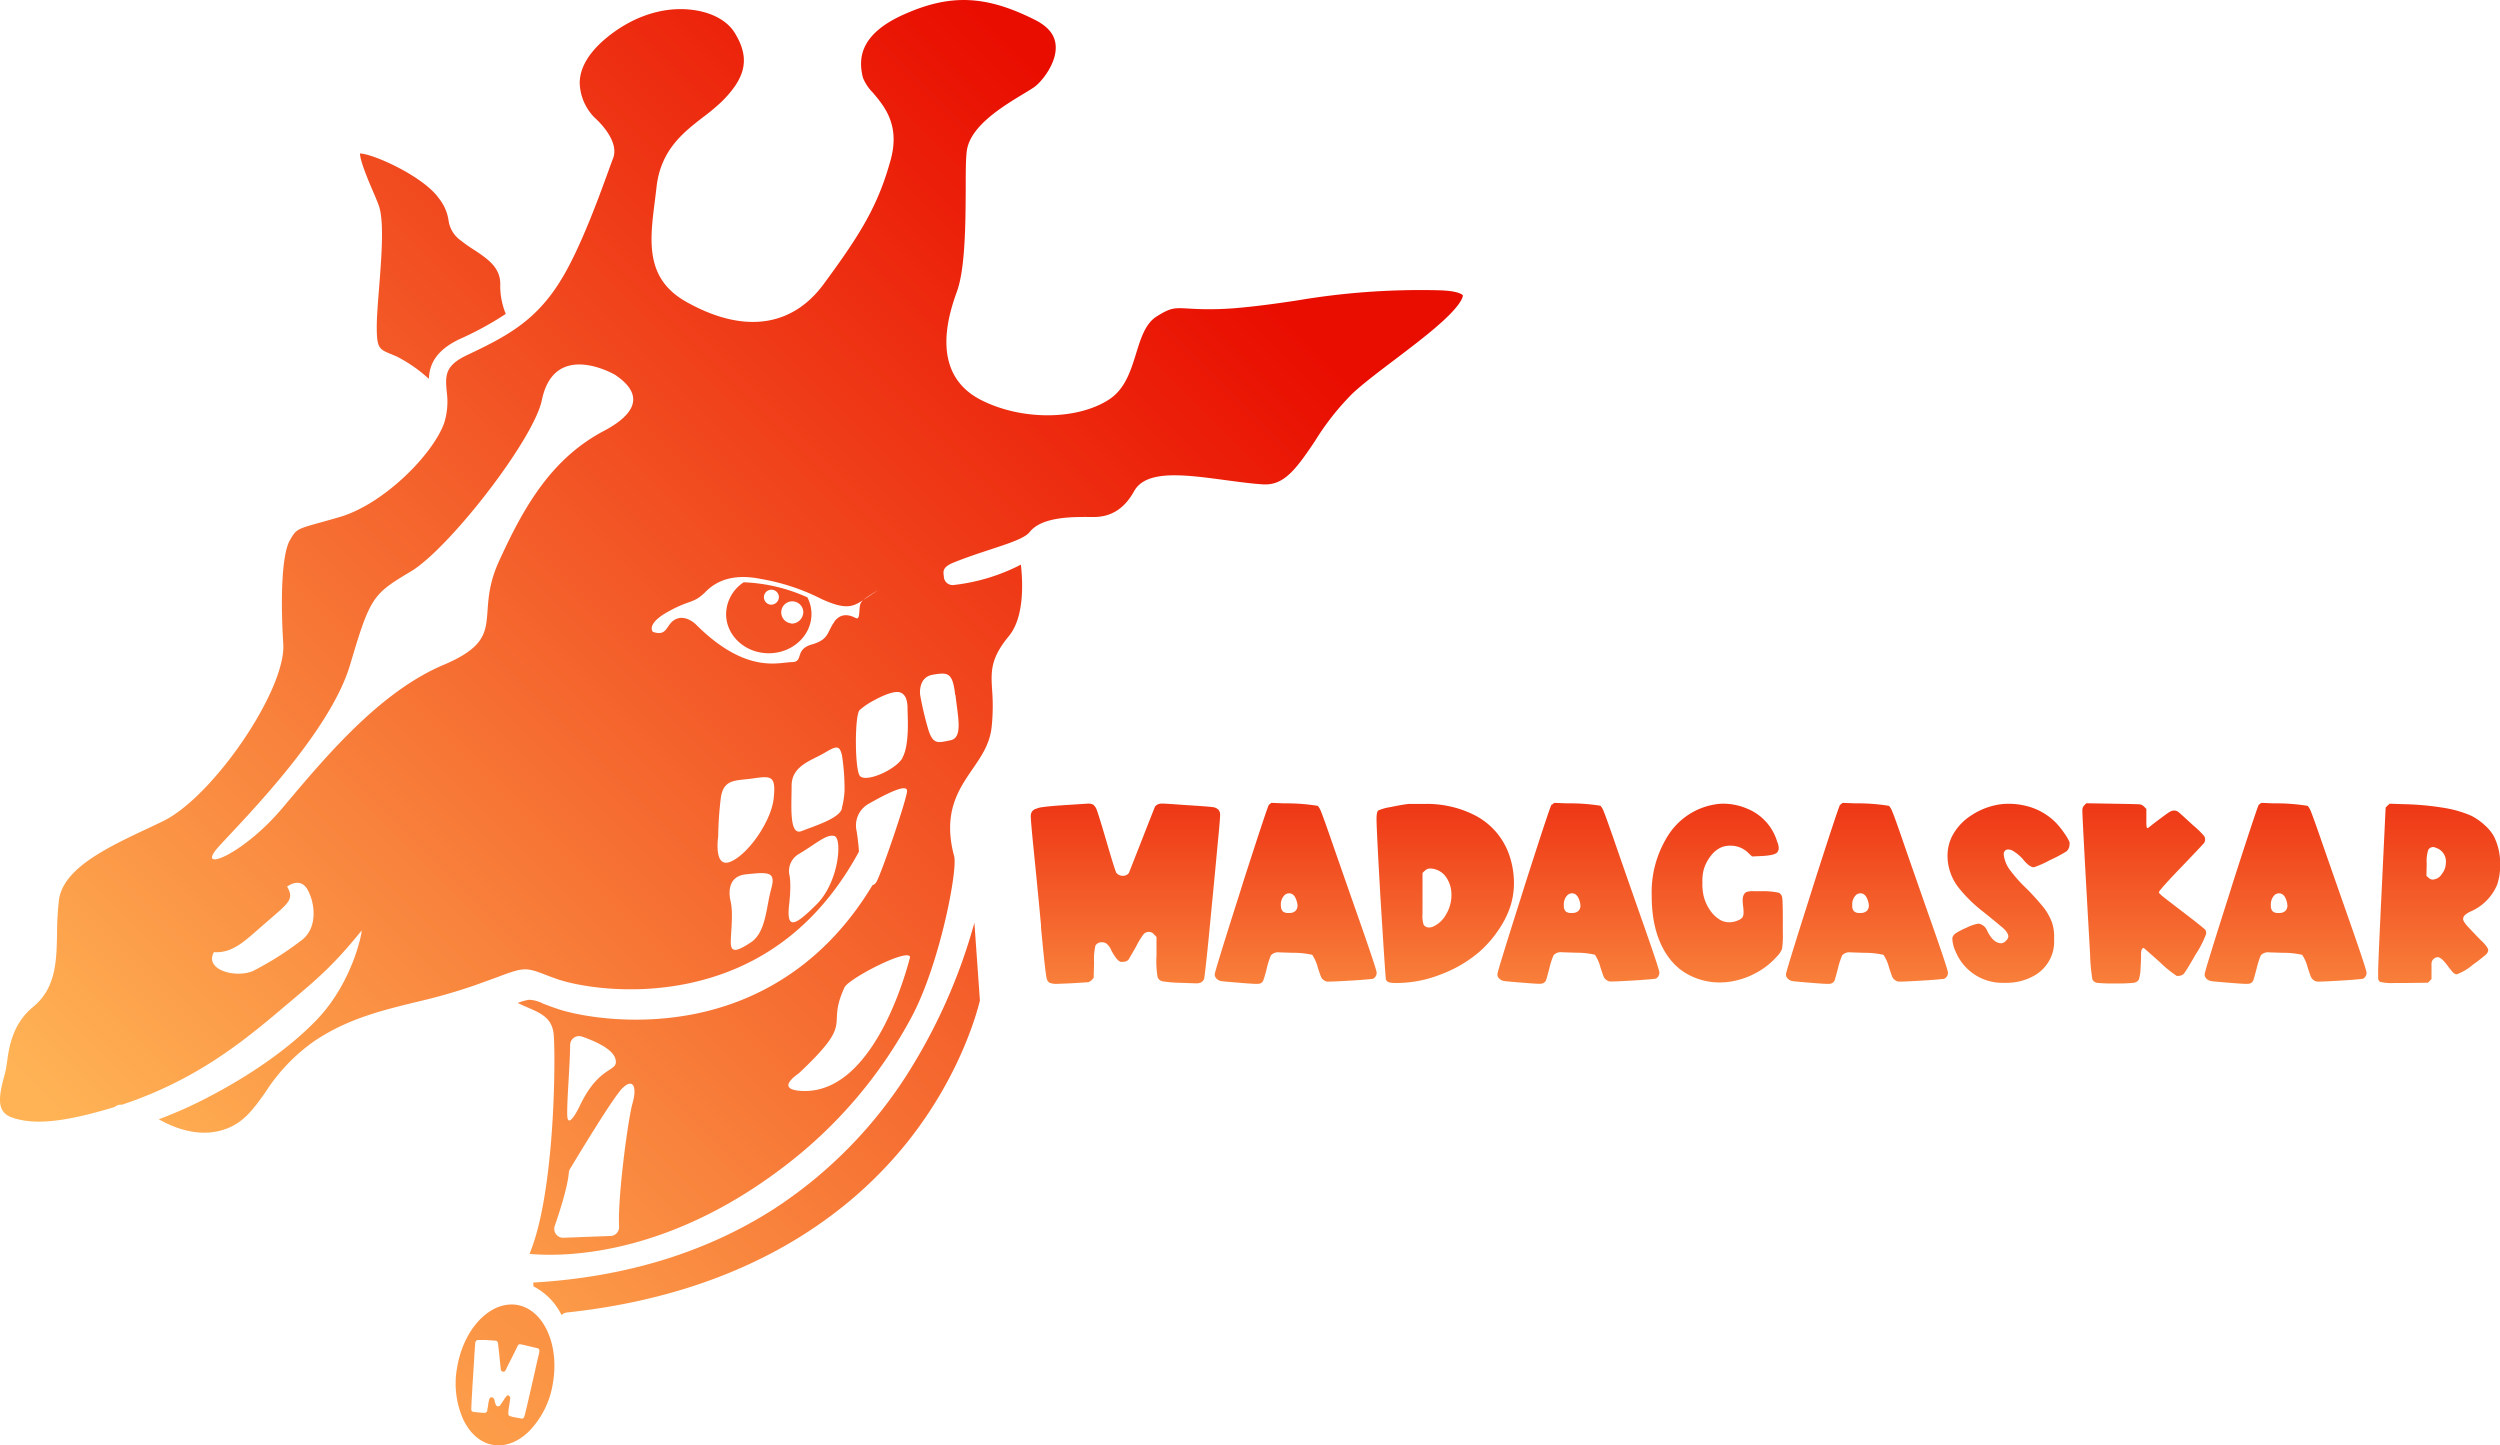 <svg id="Layer_1" data-name="Layer 1" xmlns="http://www.w3.org/2000/svg" xmlns:xlink="http://www.w3.org/1999/xlink" viewBox="0 0 453 261.9"><defs><style>.cls-1{fill:url(#linear-gradient);}.cls-2{fill:url(#linear-gradient-2);}.cls-3{fill:url(#linear-gradient-3);}.cls-4{fill:url(#linear-gradient-4);}.cls-5{fill:url(#linear-gradient-5);}.cls-6{fill:url(#linear-gradient-6);}.cls-7{fill:url(#linear-gradient-7);}.cls-8{fill:url(#linear-gradient-8);}.cls-9{fill:url(#linear-gradient-9);}.cls-10{fill:url(#linear-gradient-10);}.cls-11{fill:url(#linear-gradient-11);}.cls-12{fill:url(#linear-gradient-12);}.cls-13{fill:url(#linear-gradient-13);}.cls-14{fill:url(#linear-gradient-14);}.cls-15{fill:url(#linear-gradient-15);}</style><linearGradient id="linear-gradient" x1="578.91" y1="339.52" x2="578.91" y2="264.79" gradientUnits="userSpaceOnUse"><stop offset="0" stop-color="#ffb355"/><stop offset="1" stop-color="#e90d00"/></linearGradient><linearGradient id="linear-gradient-2" x1="609.76" y1="339.52" x2="609.76" y2="264.79" xlink:href="#linear-gradient"/><linearGradient id="linear-gradient-3" x1="636.86" y1="339.52" x2="636.86" y2="264.79" xlink:href="#linear-gradient"/><linearGradient id="linear-gradient-4" x1="661.04" y1="339.52" x2="661.04" y2="264.79" xlink:href="#linear-gradient"/><linearGradient id="linear-gradient-5" x1="686.22" y1="339.52" x2="686.22" y2="264.79" xlink:href="#linear-gradient"/><linearGradient id="linear-gradient-6" x1="713.3" y1="339.52" x2="713.3" y2="264.79" xlink:href="#linear-gradient"/><linearGradient id="linear-gradient-7" x1="739.03" y1="339.52" x2="739.03" y2="264.79" xlink:href="#linear-gradient"/><linearGradient id="linear-gradient-8" x1="763.41" y1="339.52" x2="763.41" y2="264.79" xlink:href="#linear-gradient"/><linearGradient id="linear-gradient-9" x1="789.15" y1="339.52" x2="789.15" y2="264.79" xlink:href="#linear-gradient"/><linearGradient id="linear-gradient-10" x1="816.91" y1="339.52" x2="816.91" y2="264.79" xlink:href="#linear-gradient"/><linearGradient id="linear-gradient-11" x1="337.36" y1="426.21" x2="635.97" y2="127.6" xlink:href="#linear-gradient"/><linearGradient id="linear-gradient-12" x1="339.87" y1="293.9" x2="523.18" y2="110.6" xlink:href="#linear-gradient"/><linearGradient id="linear-gradient-13" x1="454.73" y1="408.76" x2="638.04" y2="225.46" xlink:href="#linear-gradient"/><linearGradient id="linear-gradient-14" x1="397.27" y1="351.3" x2="580.58" y2="168" xlink:href="#linear-gradient"/><linearGradient id="linear-gradient-15" x1="429.83" y1="431.03" x2="648.82" y2="168.98" xlink:href="#linear-gradient"/></defs><title>madagaskar logo a color</title><path class="cls-1" d="M567.1,283.94l5.09-.33a1.81,1.81,0,0,1,.91.2,2.27,2.27,0,0,1,.68,1.08q.32.83,1.72,5.59,1.57,5.37,1.78,5.67a1.41,1.41,0,0,0,1.2.54,1.26,1.26,0,0,0,1.07-.5s.79-2,2.36-6,2.36-6,2.36-6a1.34,1.34,0,0,1,.58-.46,1.94,1.94,0,0,1,.79-.12c.35,0,1.67.08,3.93.25,3,.19,4.73.32,5.17.39a1.75,1.75,0,0,1,1,.43,1.3,1.3,0,0,1,.34,1c0,.63-.16,2.45-.46,5.46q-.17,2-1.37,14.4c-.6,6.32-1,9.61-1.07,9.89a1.61,1.61,0,0,1-.54.58,2.11,2.11,0,0,1-1,.17l-2.65-.09a25,25,0,0,1-3.31-.27,1.26,1.26,0,0,1-.91-.72,16.89,16.89,0,0,1-.21-3.89v-3.44l-.41-.41a1.26,1.26,0,0,0-.83-.5.37.37,0,0,1-.13,0l-.12,0a1.25,1.25,0,0,0-.93.52,14.77,14.77,0,0,0-1.3,2.17c-.89,1.55-1.34,2.33-1.37,2.36a1.31,1.31,0,0,1-1,.37,1.39,1.39,0,0,1-.42,0c-.49-.16-1-.84-1.65-2a3,3,0,0,0-1-1.37,1.61,1.61,0,0,0-.74-.17,1.3,1.3,0,0,0-1.16.58,10.85,10.85,0,0,0-.25,3.11l-.08,2.77-.33.37a1.49,1.49,0,0,1-.75.42c-.16,0-1.29.09-3.39.2l-2.28.09a3,3,0,0,1-1.11-.17l-.09,0a1.28,1.28,0,0,1-.58-.91q-.24-1-1-9.06a3.06,3.06,0,0,1,0-.42q-.71-7.6-1.45-14.86c-.27-2.78-.41-4.42-.41-4.92a1.63,1.63,0,0,1,.12-.7,1.25,1.25,0,0,1,.93-.71C563.24,284.27,564.67,284.13,567.1,283.94Z" transform="translate(-375 -138)"/><path class="cls-2" d="M605,283.77l.37-.29,2.32.09a35.34,35.34,0,0,1,6.09.45,3.51,3.51,0,0,1,.62,1.1c.24.59.81,2.16,1.69,4.7q1.5,4.33,4.89,14,3.46,9.85,3.47,10.43a1.19,1.19,0,0,1-.7,1.12c-.08,0-1.28.15-3.58.29s-3.83.21-4.57.21a1.24,1.24,0,0,1-.75-.29,1.16,1.16,0,0,1-.45-.52c-.11-.24-.32-.82-.62-1.76a7.4,7.4,0,0,0-1-2.28,14.81,14.81,0,0,0-3.43-.37l-2.53-.08a1.76,1.76,0,0,0-1.53.54,14.25,14.25,0,0,0-.74,2.31,20.91,20.91,0,0,1-.67,2.32,1,1,0,0,1-.53.46,1.87,1.87,0,0,1-.67.08c-.47,0-1.36-.06-2.69-.17-2.06-.16-3.28-.27-3.64-.33a1.48,1.48,0,0,1-.87-.41,1.09,1.09,0,0,1-.37-.83q0-.45,3.93-12.83c.31-.94.72-2.25,1.24-3.93q4.4-13.65,4.64-13.95Zm2.11,18.3a1.5,1.5,0,0,0,.31,1.05,1.4,1.4,0,0,0,1,.31h.24a1.55,1.55,0,0,0,1.12-.41,1.44,1.44,0,0,0,.33-.91,3.47,3.47,0,0,0-.25-1.12c-.27-.75-.7-1.12-1.28-1.12a1.29,1.29,0,0,0-.74.25A2.44,2.44,0,0,0,607.09,302.07Z" transform="translate(-375 -138)"/><path class="cls-3" d="M630.28,283.67l.33,0h.71l.91,0,1,0a19.14,19.14,0,0,1,8.61,1.86,12.76,12.76,0,0,1,6.79,7.87,15.54,15.54,0,0,1,.7,4.55,13.93,13.93,0,0,1-.7,4.43,17.31,17.31,0,0,1-2.22,4.3,20.41,20.41,0,0,1-3.37,3.81,23.36,23.36,0,0,1-7,4.09,22.05,22.05,0,0,1-7.84,1.54,6.64,6.64,0,0,1-1.49-.11.92.92,0,0,1-.58-.52q-.08-.17-1-15-.71-12.37-.7-14.11c0-.85.11-1.37.33-1.53a8.78,8.78,0,0,1,2.15-.6C628.13,284,629.26,283.78,630.28,283.67ZM638,300.18a5.47,5.47,0,0,0-1-3.29,3.62,3.62,0,0,0-2.71-1.51,1.36,1.36,0,0,0-1.08.37l-.45.42,0,4.55v2.9a5.08,5.08,0,0,0,.2,1.94,1.16,1.16,0,0,0,1,.5,1.78,1.78,0,0,0,.82-.21,5.1,5.1,0,0,0,2.3-2.25A6.73,6.73,0,0,0,638,300.18Z" transform="translate(-375 -138)"/><path class="cls-4" d="M656.26,283.77l.37-.29,2.32.09A35.14,35.14,0,0,1,665,284a3.32,3.32,0,0,1,.62,1.1c.25.59.81,2.16,1.7,4.7q1.49,4.33,4.88,14,3.48,9.85,3.48,10.43a1.2,1.2,0,0,1-.71,1.12c-.08,0-1.27.15-3.58.29s-3.82.21-4.57.21a1.2,1.2,0,0,1-.74-.29,1.12,1.12,0,0,1-.46-.52c-.11-.24-.32-.82-.62-1.76a7.51,7.51,0,0,0-1-2.28,15,15,0,0,0-3.44-.37l-2.52-.08a1.74,1.74,0,0,0-1.53.54,13,13,0,0,0-.75,2.31c-.36,1.38-.58,2.16-.66,2.32a1.08,1.08,0,0,1-.54.46,1.84,1.84,0,0,1-.66.08c-.47,0-1.37-.06-2.69-.17-2.07-.16-3.28-.27-3.64-.33a1.48,1.48,0,0,1-.87-.41,1.06,1.06,0,0,1-.37-.83q0-.45,3.93-12.83c.3-.94.71-2.25,1.24-3.93q4.38-13.65,4.63-13.95Zm2.11,18.3a1.45,1.45,0,0,0,.31,1.05,1.36,1.36,0,0,0,1,.31h.25a1.57,1.57,0,0,0,1.12-.41,1.44,1.44,0,0,0,.33-.91,3.47,3.47,0,0,0-.25-1.12c-.28-.75-.7-1.12-1.28-1.12a1.32,1.32,0,0,0-.75.25A2.41,2.41,0,0,0,658.37,302.07Z" transform="translate(-375 -138)"/><path class="cls-5" d="M685.81,283.75a8.39,8.39,0,0,1,1.41-.12,11,11,0,0,1,4.3.87,9.31,9.31,0,0,1,5.5,6,3.32,3.32,0,0,1,.29,1.16,1.33,1.33,0,0,1-.24.74c-.25.39-1.18.62-2.78.71l-1.82.08-.74-.7a4.5,4.5,0,0,0-3.11-1.25,4.31,4.31,0,0,0-1.61.25,4.81,4.81,0,0,0-2,1.58,7.2,7.2,0,0,0-1.32,2.6,8.29,8.29,0,0,0-.21,2.28,9.26,9.26,0,0,0,.21,2.36,7.59,7.59,0,0,0,1.18,2.63,5.71,5.71,0,0,0,1.92,1.8,3.33,3.33,0,0,0,1.54.37,3.68,3.68,0,0,0,1.57-.33,2,2,0,0,0,.83-.54,1.74,1.74,0,0,0,.2-.95c0-.14,0-.51-.08-1.12s-.08-1.1-.08-1.16a2.05,2.05,0,0,1,.16-.78,1.13,1.13,0,0,1,.56-.61,4,4,0,0,1,1.26-.14c.67,0,1.24,0,1.74,0a13.37,13.37,0,0,1,2.86.29,1.25,1.25,0,0,1,.6,1c.07.52.1,2,.1,4.51v1.65a17.87,17.87,0,0,1-.14,3,4.26,4.26,0,0,1-1,1.45,13.35,13.35,0,0,1-3.7,2.9,14.3,14.3,0,0,1-4.53,1.57,12.21,12.21,0,0,1-2.07.17,11.88,11.88,0,0,1-5-1.08,10.41,10.41,0,0,1-3.89-3q-3.43-4.26-3.43-11.63a19.16,19.16,0,0,1,2.89-10.8A12.44,12.44,0,0,1,685.81,283.75Z" transform="translate(-375 -138)"/><path class="cls-6" d="M708.52,283.77l.37-.29,2.32.09a35.14,35.14,0,0,1,6.08.45,3.32,3.32,0,0,1,.62,1.1q.38.88,1.7,4.7,1.49,4.33,4.88,14,3.48,9.85,3.48,10.43a1.2,1.2,0,0,1-.71,1.12c-.08,0-1.27.15-3.58.29s-3.82.21-4.57.21a1.2,1.2,0,0,1-.74-.29,1.12,1.12,0,0,1-.46-.52c-.11-.24-.32-.82-.62-1.76a7.51,7.51,0,0,0-1-2.28,15,15,0,0,0-3.44-.37l-2.52-.08a1.76,1.76,0,0,0-1.53.54,14,14,0,0,0-.75,2.31c-.36,1.38-.58,2.16-.66,2.32a1.08,1.08,0,0,1-.54.46,1.84,1.84,0,0,1-.66.08c-.47,0-1.37-.06-2.69-.17-2.07-.16-3.28-.27-3.64-.33a1.48,1.48,0,0,1-.87-.41,1.06,1.06,0,0,1-.37-.83q0-.45,3.93-12.83c.3-.94.71-2.25,1.24-3.93q4.38-13.65,4.63-13.95Zm2.11,18.3a1.45,1.45,0,0,0,.31,1.05,1.37,1.37,0,0,0,1,.31h.25a1.57,1.57,0,0,0,1.12-.41,1.44,1.44,0,0,0,.33-.91,3.47,3.47,0,0,0-.25-1.12c-.28-.75-.7-1.12-1.28-1.12a1.32,1.32,0,0,0-.75.25A2.41,2.41,0,0,0,710.63,302.07Z" transform="translate(-375 -138)"/><path class="cls-7" d="M737.54,283.73a11.17,11.17,0,0,1,1.24-.08A12.74,12.74,0,0,1,742,284a11.32,11.32,0,0,1,5.55,3.1A14.73,14.73,0,0,1,749,288.9a8.76,8.76,0,0,1,1,1.7,1.39,1.39,0,0,1,0,.42,1.72,1.72,0,0,1-.54,1.24,25,25,0,0,1-3,1.59,17.71,17.71,0,0,1-2.91,1.3c-.5,0-1.09-.4-1.78-1.2a7.52,7.52,0,0,0-2.11-1.82,1.74,1.74,0,0,0-.79-.2.72.72,0,0,0-.54.2.91.91,0,0,0-.25.71,5.64,5.64,0,0,0,1.16,2.85,25.54,25.54,0,0,0,3,3.35,43.45,43.45,0,0,1,3.19,3.56,10.56,10.56,0,0,1,1.41,2.61,8,8,0,0,1,.37,2.48v.79a7,7,0,0,1-.66,3.14,7.15,7.15,0,0,1-3.17,3.29,10.25,10.25,0,0,1-5,1.18h-.54a9.14,9.14,0,0,1-8.48-5.67,5.85,5.85,0,0,1-.58-2.11,1.78,1.78,0,0,1,0-.41,1.39,1.39,0,0,1,.6-.79,12.74,12.74,0,0,1,1.93-1,7.87,7.87,0,0,1,2.11-.74h.12a2,2,0,0,1,1.53,1.28c.75,1.52,1.6,2.27,2.57,2.27a1.28,1.28,0,0,0,.83-.45,1.25,1.25,0,0,0,.45-.79,1.76,1.76,0,0,0-.33-.82,5,5,0,0,0-1-1c-.44-.38-1.52-1.27-3.23-2.65a25.85,25.85,0,0,1-4.47-4.38,9.41,9.41,0,0,1-2-5.76,8,8,0,0,1,.75-3.39,9.92,9.92,0,0,1,3.43-3.85A12.84,12.84,0,0,1,737.54,283.73Z" transform="translate(-375 -138)"/><path class="cls-8" d="M752.67,283.92l.37-.37,4.64.08c3.2.05,4.89.09,5.09.12a1.38,1.38,0,0,1,.78.46l.37.37v2.48c0,.69.07,1,.21,1a1.33,1.33,0,0,0,.33-.21c.55-.44,1.27-1,2.15-1.65s1.36-1,1.6-1.12a1.37,1.37,0,0,1,.72-.21,1.3,1.3,0,0,1,.81.27c.23.18,1.12,1,2.67,2.42a16.59,16.59,0,0,1,2,1.95,1.22,1.22,0,0,1,0,1.2q-.2.28-4.22,4.47t-4,4.51c0,.11.23.36.7.74s1.63,1.28,3.48,2.69c2.81,2.15,4.23,3.29,4.26,3.4a1.33,1.33,0,0,1,.12.7,17.71,17.71,0,0,1-1.9,3.72c-1.13,2-1.84,3.12-2.11,3.48a1.39,1.39,0,0,1-1,.41.85.85,0,0,1-.33,0,21.94,21.94,0,0,1-3.1-2.54c-1.88-1.67-2.83-2.51-2.86-2.51-.33,0-.49.38-.49,1.12,0,.41,0,1.26-.09,2.52a7.36,7.36,0,0,1-.33,2.12,1.36,1.36,0,0,1-.95.55,29.05,29.05,0,0,1-3.35.11,26.71,26.71,0,0,1-3.25-.11,1.15,1.15,0,0,1-.85-.64,31.56,31.56,0,0,1-.41-4.47q-1.41-24.62-1.41-26.19A1.37,1.37,0,0,1,752.67,283.92Z" transform="translate(-375 -138)"/><path class="cls-9" d="M784.37,283.77l.37-.29,2.32.09a35.34,35.34,0,0,1,6.09.45,3.51,3.51,0,0,1,.62,1.1c.24.59.81,2.16,1.69,4.7q1.5,4.33,4.89,14,3.46,9.85,3.47,10.43a1.19,1.19,0,0,1-.7,1.12c-.08,0-1.28.15-3.58.29s-3.83.21-4.57.21a1.24,1.24,0,0,1-.75-.29,1.16,1.16,0,0,1-.45-.52c-.11-.24-.32-.82-.62-1.76a7.14,7.14,0,0,0-1-2.28,14.81,14.81,0,0,0-3.43-.37l-2.53-.08a1.76,1.76,0,0,0-1.53.54,14.25,14.25,0,0,0-.74,2.31c-.36,1.38-.58,2.16-.66,2.32a1.08,1.08,0,0,1-.54.46,1.84,1.84,0,0,1-.66.08c-.47,0-1.37-.06-2.7-.17-2.06-.16-3.28-.27-3.64-.33a1.48,1.48,0,0,1-.87-.41,1.09,1.09,0,0,1-.37-.83q0-.45,3.93-12.83c.31-.94.72-2.25,1.24-3.93q4.4-13.65,4.64-13.95Zm2.11,18.3a1.5,1.5,0,0,0,.31,1.05,1.4,1.4,0,0,0,1,.31h.25a1.54,1.54,0,0,0,1.11-.41,1.44,1.44,0,0,0,.33-.91,3.69,3.69,0,0,0-.24-1.12c-.28-.75-.71-1.12-1.29-1.12a1.29,1.29,0,0,0-.74.25A2.44,2.44,0,0,0,786.48,302.07Z" transform="translate(-375 -138)"/><path class="cls-10" d="M807.6,284l.41-.37,2.28.08a51.56,51.56,0,0,1,8,.75,20.42,20.42,0,0,1,4.52,1.36,11,11,0,0,1,2.4,1.68,7.92,7.92,0,0,1,1.69,2.05,10.94,10.94,0,0,1,1.12,5.21,10.46,10.46,0,0,1-.54,3.56,9.14,9.14,0,0,1-4.8,4.84,4.13,4.13,0,0,0-1.1.71,1,1,0,0,0-.26.7c0,.27.35.8,1.07,1.57s1.49,1.57,2.15,2.24a6,6,0,0,1,1.25,1.49,1.45,1.45,0,0,1,.08.33,1.35,1.35,0,0,1-.54.87,28.26,28.26,0,0,1-2.24,1.73,9.71,9.71,0,0,1-2.89,1.74,1,1,0,0,1-.71-.33,14.54,14.54,0,0,1-1-1.24c-.74-1-1.34-1.53-1.78-1.53a1.27,1.27,0,0,0-.87.45,1.32,1.32,0,0,0-.25.91v1l0,1.61-.66.66-4.09.05h-2a8.82,8.82,0,0,1-2.4-.17.49.49,0,0,1-.17-.06c-.08,0-.13-.08-.14-.11l-.11-.16a.67.67,0,0,1-.1-.29c0-.11,0-.27,0-.48s0-.46,0-.76q0-1.5.62-14.36l.74-15.4Zm8.77,7.62A1,1,0,0,0,815,292a6.41,6.41,0,0,0-.28,2.48l-.05,2.23.38.34a1.11,1.11,0,0,0,.82.33,2.06,2.06,0,0,0,1.58-1,3.25,3.25,0,0,0,.74-2A2.59,2.59,0,0,0,816.37,291.62Z" transform="translate(-375 -138)"/><path class="cls-11" d="M521.3,246.24a30.76,30.76,0,0,0-11.54-2.73,7,7,0,0,0-3.19,5.75c0,3.93,3.46,7.11,7.73,7.11s7.74-3.18,7.74-7.11A6.61,6.61,0,0,0,521.3,246.24Zm-6.63,1.33a1.36,1.36,0,1,1,1.47-1.36A1.42,1.42,0,0,1,514.67,247.57Zm3.68,3.38a2,2,0,1,1,2.21-2A2.13,2.13,0,0,1,518.35,251Z" transform="translate(-375 -138)"/><path class="cls-12" d="M458.32,199.43a58.78,58.78,0,0,0,8.33-4.55,13.22,13.22,0,0,1-1-5.42c0-3.05-2.35-4.6-4.83-6.24a24.55,24.55,0,0,1-2.36-1.67,5.34,5.34,0,0,1-2.2-3.73,8.32,8.32,0,0,0-1.74-3.89c-2.82-4-11.92-8.07-14.29-8.12,0,1.31,1.5,4.86,2.26,6.64.43,1,.83,1.93,1.13,2.74,1,2.75.55,8.9.08,14.84-.22,2.78-.43,5.4-.43,7.19,0,3.9.42,4.07,2.73,5l.87.37a26.14,26.14,0,0,1,5.84,4.06C452.81,204.19,453.83,201.54,458.32,199.43Z" transform="translate(-375 -138)"/><path class="cls-13" d="M515.24,357.06c-12.27,7.88-26.93,12.37-43.62,13.34l.06.7a11.49,11.49,0,0,1,5.07,5.19,1.6,1.6,0,0,1,1-.47c33.59-3.6,52.15-18.87,61.81-31.06s12.6-23.84,13-25.47l-1-14.09a101.12,101.12,0,0,1-11,25.56A81,81,0,0,1,515.24,357.06Z" transform="translate(-375 -138)"/><path class="cls-14" d="M635.75,190.6a133.6,133.6,0,0,0-25.82,1.86c-3.54.53-6.89,1-10.55,1.33a57.49,57.49,0,0,1-9,.12c-2.63-.15-3.25-.18-5.84,1.46-2,1.29-2.82,3.9-3.67,6.66-1,3.2-2,6.5-5,8.42-5.82,3.7-15.73,3.74-23,.08-9.77-4.88-5.76-16.1-4.45-19.78,1.5-4.19,1.54-12.51,1.57-18.59,0-2.76,0-5.15.17-6.62.46-4.6,6.46-8.22,10.43-10.62.68-.41,1.27-.77,1.7-1.06,1.5-1,4.21-4.48,4-7.56-.12-2-1.38-3.52-3.85-4.75-8.88-4.44-15.32-4.68-23.75-.89-8.2,3.69-8.11,8.28-7.33,11.41a8.26,8.26,0,0,0,1.83,2.75c2.09,2.48,4.95,5.87,3.18,12.22-2.29,8.27-5.46,13.4-12.13,22.45-5.78,7.84-14.62,9-24.91,3.19-7.44-4.19-6.59-11-5.69-18.12.11-.86.22-1.74.32-2.64.75-6.75,4.86-9.92,8.48-12.72a36.54,36.54,0,0,0,3.4-2.85c4.42-4.42,5.06-7.91,2.28-12.42-1.29-2.09-3.91-3.58-7.21-4.08-5.5-.86-11.49,1.1-16.43,5.36-2.88,2.5-4.38,5.1-4.44,7.74a9.3,9.3,0,0,0,2.66,6.32c.84.76,4.62,4.35,3.37,7.48-.16.4-.45,1.18-.8,2.16-1.63,4.49-5,13.83-8.45,19.54-4.52,7.53-9.72,10.38-17.14,13.87-4.1,1.93-4,3.72-3.73,6.68a13,13,0,0,1-.47,5.67c-2.11,5.8-11,14.66-18.87,17-1.4.41-2.56.73-3.53,1-4.37,1.21-4.42,1.25-5.58,3.28-1.3,2.27-1.75,9.46-1.17,18.75.52,8.3-12.8,27.83-21.92,32.16l-2.09,1c-7.83,3.66-15.92,7.45-16.65,13.3a56.41,56.41,0,0,0-.33,5.89c-.09,5.15-.19,10-4.36,13.42-3.77,3.09-4.36,7.43-4.71,10-.07.53-.14,1-.22,1.38s-.19.82-.33,1.32c-1.11,4.07-1.19,6.45,1.56,7.36,3.31,1.1,8,1.26,18.52-1.95a1.61,1.61,0,0,1,1.28-.4,72,72,0,0,0,10.48-4.41c8.09-4.16,14.18-9.31,19.55-13.86,5.11-4.33,8.11-6.72,13.39-13.27.25-.31-1.37,9.14-8.13,16.17-4.75,4.94-11.74,9.94-20.15,14.26a76.24,76.24,0,0,1-8.45,3.74c2.66,1.52,7,3.26,11.39,2,3.8-1.09,5.63-3.66,7.94-6.91a33.26,33.26,0,0,1,8.92-9.3c6-4,12-5.46,18.25-7a102.72,102.72,0,0,0,10.58-3L465,315.1c4.73-1.78,5.18-1.88,8.61-.56.61.24,1.38.53,2.33.86,3.61,1.27,13.28,3.05,24,.75,13.35-2.86,23.67-10.87,30.7-23.83-.11-1.91-.42-3.73-.42-3.73a4.49,4.49,0,0,1,2.29-5c3.2-1.82,6.85-3.65,6.85-2.28s-4.72,15.19-5.56,16.5a1.21,1.21,0,0,1-.71.59c-7.41,12.36-18.25,20.34-31.57,23.19-11.42,2.45-21.83.51-25.73-.86-1-.34-1.79-.65-2.42-.89a6,6,0,0,0-2.46-.68,8.84,8.84,0,0,0-2.1.58c3.15,1.56,6.17,2,6.52,5.71s.3,28.62-4.39,39.76c6.07.55,24.64.54,46-15.73a83.18,83.18,0,0,0,23.32-27.35c5-9.43,8.31-26.46,7.63-29-2.11-7.84.79-12.07,3.35-15.8,1.61-2.34,3.13-4.56,3.45-7.63a37,37,0,0,0,.08-6.68c-.2-3.29-.34-5.67,3-9.71,2.81-3.37,2.6-9.52,2.22-13A35.06,35.06,0,0,1,547.83,244a1.59,1.59,0,0,1-1.8-1.46c-.07-.87-.46-1.72,1.82-2.63,6.29-2.52,12.31-3.74,13.71-5.49,2.37-3,8.52-2.74,11.65-2.74s5.54-1.52,7.28-4.66c2.2-4,9.25-3,16.71-2,2.41.32,4.7.63,6.71.75,3.79.22,6-2.84,9.37-7.86a47.47,47.47,0,0,1,6.8-8.62c1.81-1.69,4.57-3.79,7.49-6,3.3-2.5,6.71-5.08,9.21-7.42,3.5-3.28,3.28-4.35,3.28-4.36S639.56,190.7,635.75,190.6ZM478.31,327.35a1.62,1.62,0,0,1,2.15-1.52c2.23.77,5.37,2.14,6,3.87.91,2.74-2.74.92-6.4,8.68,0,0-2.28,4.8-2.28,1.49C477.73,337.29,478.28,330.91,478.31,327.35Zm11.3,10.58c-.8,2.77-2.73,17.2-2.43,22.34a1.6,1.6,0,0,1-1.56,1.69l-8.52.32a1.61,1.61,0,0,1-1.58-2.14c.93-2.69,2.36-7.16,2.55-9.65a1.57,1.57,0,0,1,.23-.7c1.26-2.1,7.83-13,9.48-14.61C489.61,333.36,490.52,334.73,489.61,337.93Zm-60.08-29.47a56.9,56.9,0,0,1-8.68,5.48c-3.19,1.37-8.9-.23-7.08-3.42a6.45,6.45,0,0,0,3.43-.69c1.83-.91,2.74-1.83,6.39-5s4.8-3.89,3.43-6.17c0,0,2.29-1.83,3.66.46S432.73,306.18,429.53,308.46ZM484.58,216c-9.59,5-14.62,13.71-19.19,23.76s1.83,13.7-10.05,18.73-21.92,17.36-29.23,26-16,11.87-11.42,6.85,20.1-20.56,23.75-32.89,4.11-12.79,11-16.9,22.25-23.84,23.75-31.07c2.28-11,13.25-4.57,13.25-4.57C493.26,210.47,487.92,214.2,484.58,216Zm30.15,83.15c-.91,3.19-.91,7.76-3.65,9.59s-3.66,1.83-3.66,0,.46-5,0-7.31c0,0-1.37-4.57,2.74-5S515.65,295.9,514.73,299.1Zm.46-16.45c-.46,4.11-4.57,10.05-7.77,11.42s-2.28-4.57-2.28-4.57a61.54,61.54,0,0,1,.46-6.85c.45-3.66,2.74-3.2,5.93-3.66S515.65,278.54,515.19,282.65ZM523,301.84c-4.11,4.11-5.53,4.63-5,0,.46-4.12,0-5.49,0-5.49a3.58,3.58,0,0,1,1.83-3.65c3.16-1.9,5-3.65,6.39-3.2S527.07,297.72,523,301.84Zm4.57-17.36c-.45,1.82-5,3.19-7.31,4.11s-1.82-4.57-1.82-8.22,3.65-4.57,5.94-5.94,2.74-1.37,3.19.45a40,40,0,0,1,.46,6.4A14.54,14.54,0,0,1,527.52,284.48Zm-1.37-33.81c-1.37,1.83-.91,3.2-4.11,4.11s-1.37,3.2-3.65,3.2-8.23,2.28-17.36-6.85c0,0-1.83-1.83-3.66-.92s-1.37,3.2-4.11,2.29c0,0-1.37-1.37,2.74-3.66s4.57-1.37,6.85-3.65,5.49-3.2,10-2.28a38.68,38.68,0,0,1,11,3.65c4.26,1.94,5.58,1.45,7.5.18a15.16,15.16,0,0,1,2.78-1.78c-1.17.65-2,1.28-2.78,1.78a2,2,0,0,0-.42.51c-.46.91,0,3.19-.91,2.74S527.52,248.84,526.15,250.67Zm12.34,24.67c-1.37,2.28-6.86,4.57-7.77,3.2s-.91-11,0-11.88a13.27,13.27,0,0,1,2.74-1.83s3.2-1.82,4.57-1.37,1.37,2.29,1.37,3.2S539.86,273.06,538.49,275.34Zm-18.75,60.3c-4-.39-.65-2.71-.08-3.14l.16-.13c10.32-9.74,4.66-7.92,8.16-15.46.74-1.59,11.6-7.22,11.88-5.48C539.86,311.43,533.92,337,519.74,335.64Zm28.34-71.72c.46,4.11,1.37,7.77-.91,8.22s-3.2.92-4.11-2.28a60.07,60.07,0,0,1-1.38-5.94s-.45-3.2,2.29-3.66S547.62,259.81,548.08,263.92Z" transform="translate(-375 -138)"/><path class="cls-15" d="M468.73,374.46a6,6,0,0,0-1.58-.06c-4.23.36-8.21,5-9.29,11.23a16,16,0,0,0,1.1,9.62c1.24,2.56,3.14,4.18,5.35,4.56s4.55-.49,6.57-2.48a16,16,0,0,0,4.3-8.68C476.4,381.66,473.51,375.3,468.73,374.46Zm4,8.38c0,.26-.2,1-.48,2.2q-.17.81-1.31,5.78c-.58,2.54-.89,3.86-1,4a.55.55,0,0,1-.21.2.54.54,0,0,1-.35,0l-.89-.16a7.12,7.12,0,0,1-1.11-.27.47.47,0,0,1-.27-.34,8.43,8.43,0,0,1,.16-1.59l.2-1.4-.11-.19a.43.43,0,0,0-.26-.24h0l0,0a.4.4,0,0,0-.34.17,5.56,5.56,0,0,0-.57.82c-.39.58-.6.88-.61.89a.41.41,0,0,1-.37.1.34.34,0,0,1-.14,0c-.16-.09-.3-.39-.44-.91a1.35,1.35,0,0,0-.24-.6.51.51,0,0,0-.25-.1.4.4,0,0,0-.42.18,4.83,4.83,0,0,0-.27,1.25l-.19,1.12-.14.13a.4.4,0,0,1-.27.13c-.06,0-.45,0-1.17-.08l-.78-.08a.8.8,0,0,1-.36-.12l0,0a.51.51,0,0,1-.14-.4c0-.29.05-1.53.19-3.73,0-.08,0-.13,0-.17.14-2.08.27-4.12.38-6.1.08-1.15.13-1.82.15-2a.7.7,0,0,1,.09-.28.44.44,0,0,1,.36-.24c.15,0,.64,0,1.47,0l1.75.12a.52.52,0,0,1,.3.12,1,1,0,0,1,.17.47c0,.24.12,1,.25,2.36.15,1.51.24,2.3.27,2.39a.47.47,0,0,0,.38.28.41.41,0,0,0,.39-.15s.39-.79,1.16-2.32,1.15-2.31,1.15-2.33a.48.48,0,0,1,.22-.15.5.5,0,0,1,.28,0c.12,0,.56.11,1.32.29l1.73.41a.54.54,0,0,1,.31.23A.62.62,0,0,1,472.7,382.84Z" transform="translate(-375 -138)"/></svg>